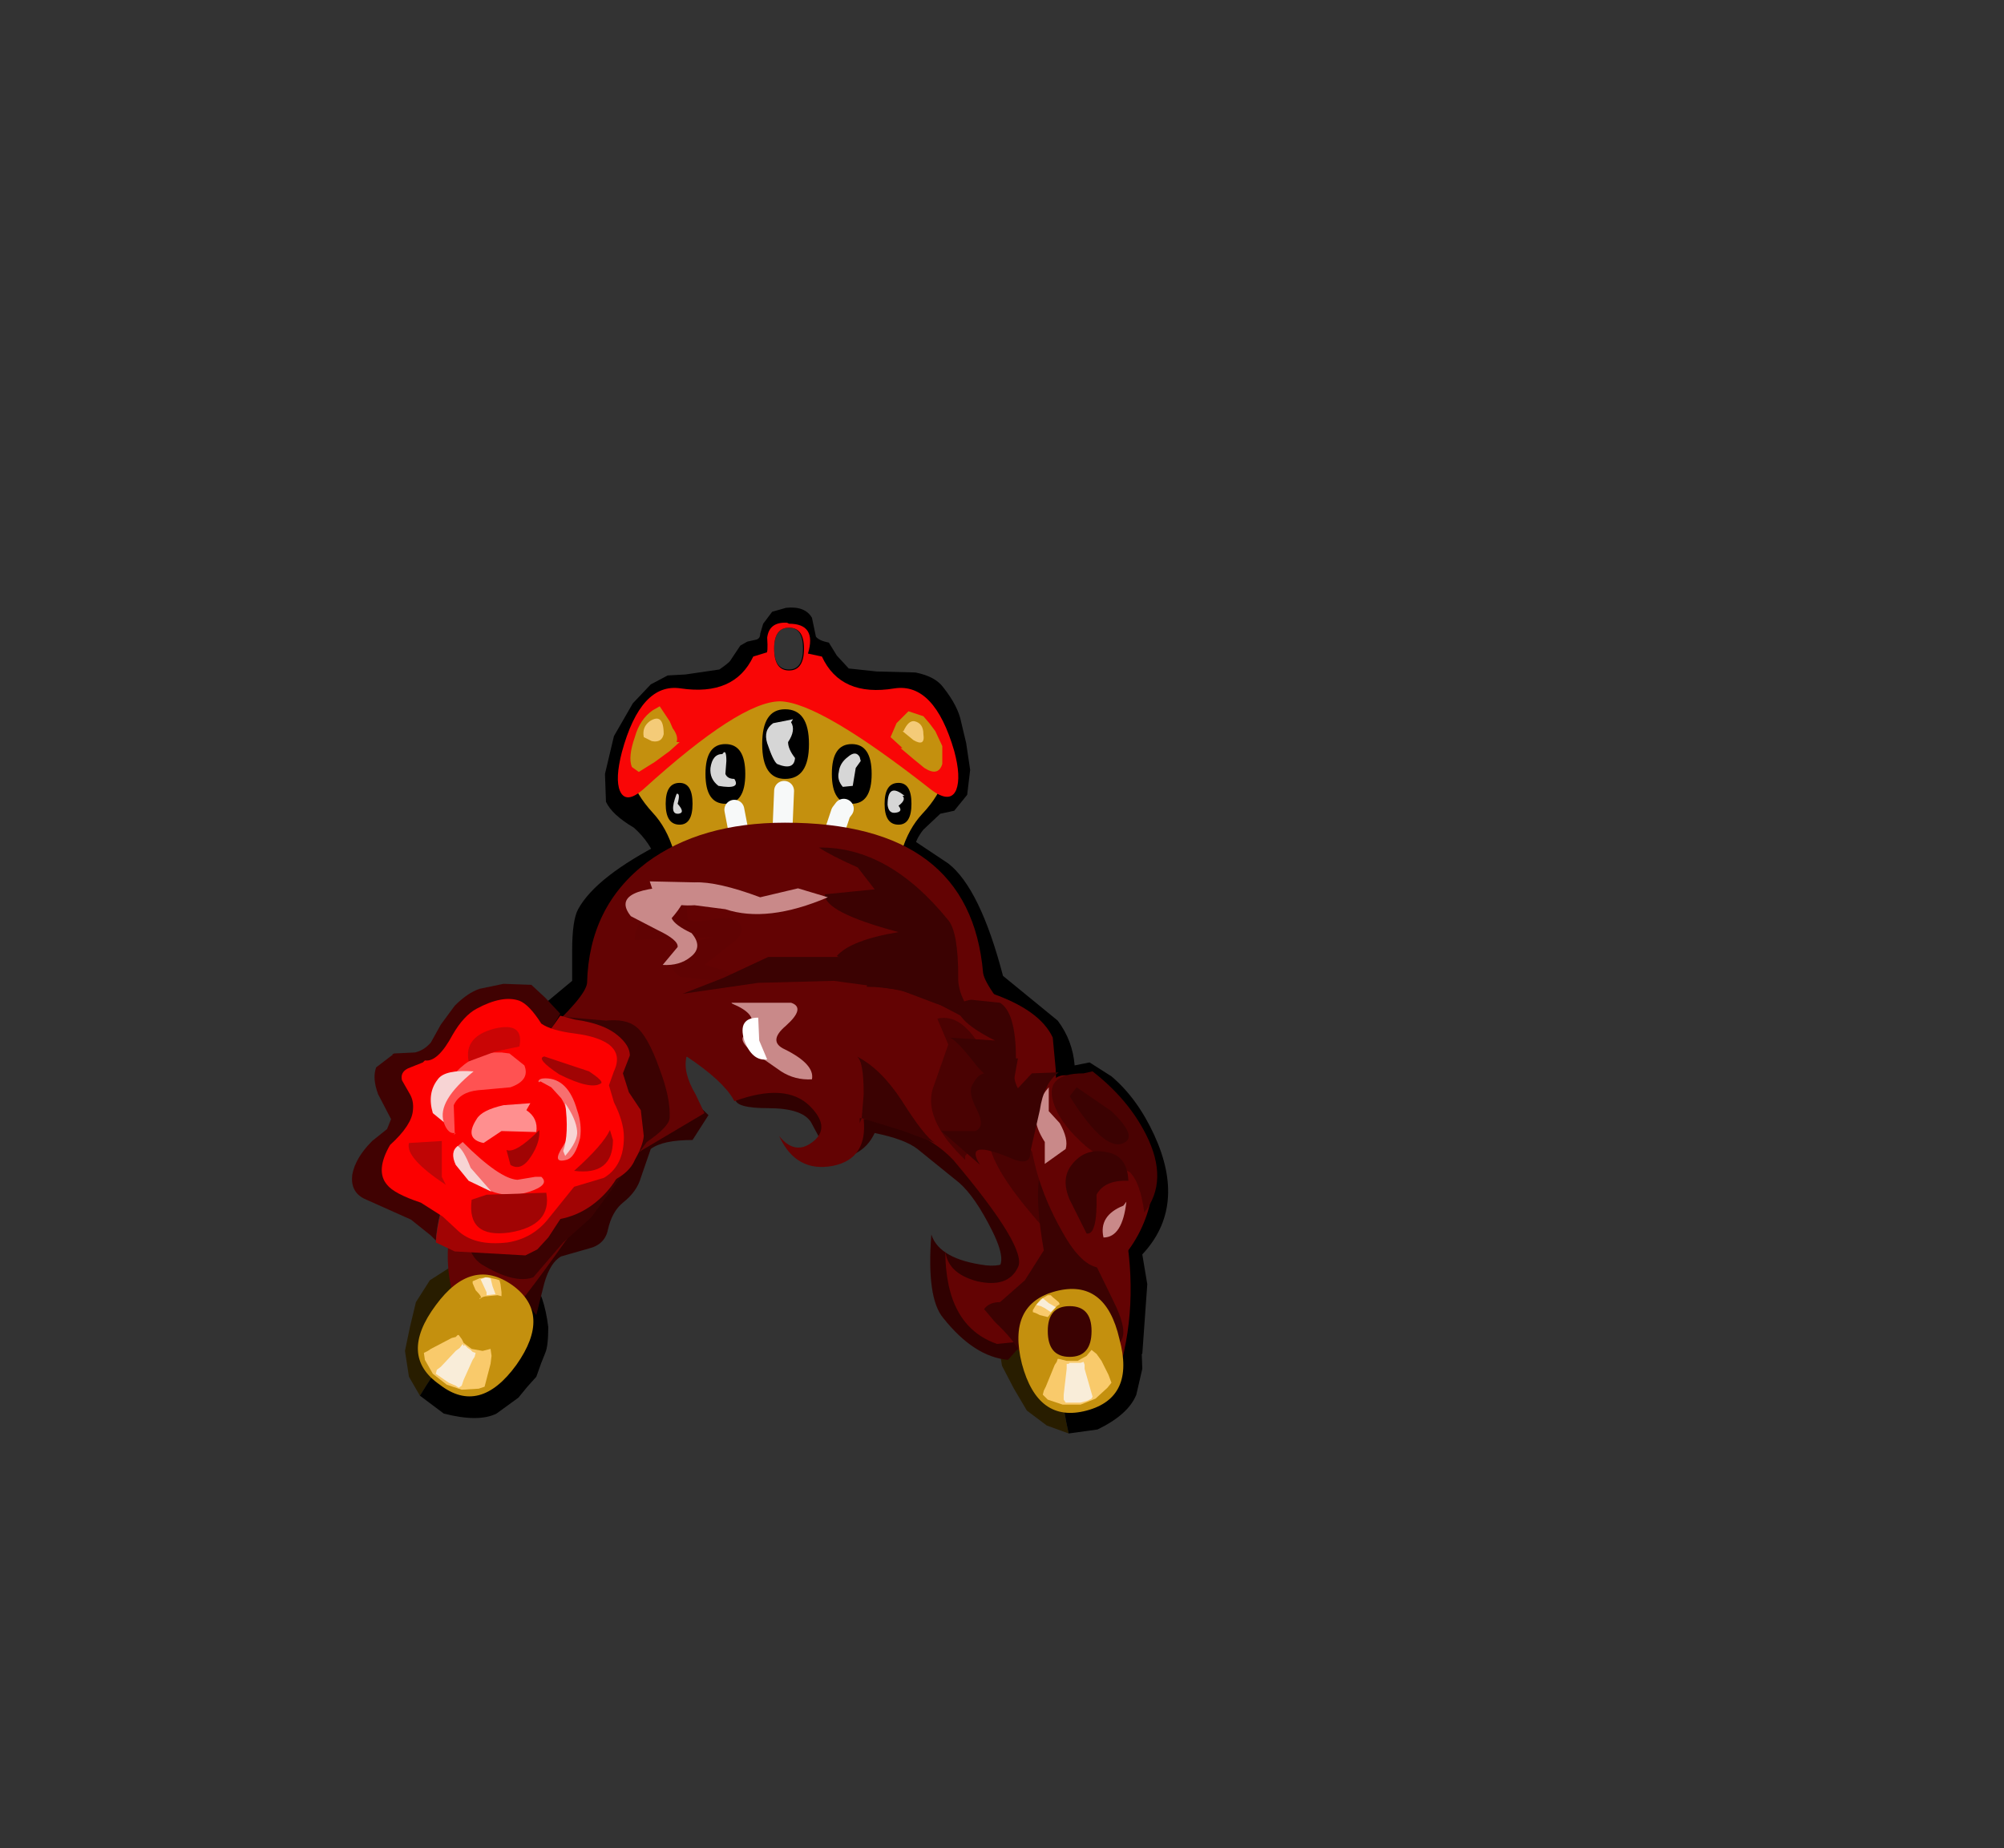 <svg xmlns="http://www.w3.org/2000/svg" xmlns:xlink="http://www.w3.org/1999/xlink" width="100.7" height="92.9"><rect width="100%" height="100%" fill="#333333" stroke="none"/><use xlink:href="#a" width="41" height="41.5" transform="translate(17.7 30.55)"/><defs><g id="a"><path fill-rule="evenodd" d="m27.7 11.35 2.25 1.5q1.6 1.25 2.75 5.65l2.75 2.25q.75 1 .85 2.25l.75-.15 1.1.7q1.3 1.1 2.15 2.95 1.65 3.6-.6 6l.25 1.5-.25 3.5h-.25l-6-8.4q-4-5.75-5-5.75-6.65-1.85-8-1.85-1.7 0-5 1.7l-2.15 2.05-4.35 2V20.5l2.1-1.75v-1.5q0-1.55.3-2.1.9-1.65 4.35-3.4 5.35-2.75 12-.4"/><path fill="#281d00" fill-rule="evenodd" d="M32.45 36.85q0-.55.4-1.45l.5-.7.25-.25.1-.4v.15l2.5-.85q-1.25 3.5-.2 8.15l-1.1-.4-1-.75-.65-1.1-.6-1.15-.2-1.25"/><path fill-rule="evenodd" d="M36.2 33.35h.05q1.1.2 2.15 1.25l.8 1.05.15.5.3.7.05 1.4-.3 1.3q-.4 1-1.95 1.75l-1.45.2q-1.05-4.65.2-8.15"/><path fill="#281d00" fill-rule="evenodd" d="m6.6 32.7 2.45 1.05Q5.95 35.4 3.4 39.6l-.55-.95-.2-1.3.25-1.2.3-1.25.7-1.1 1.25-.8.9-.15.35-.05q.2-.2.35-.2l-.15.1"/><path fill-rule="evenodd" d="M9.05 33.75q.6.8.8 2.4 0 .95-.15 1.3l-.2.5-.25.7-.45.5-.45.55-1.1.8q-.9.45-2.65 0l-1.2-.9q2.55-4.2 5.65-5.85m13.6-31.7q0-1.05-.7-1.05-.75 0-.75 1.05t.75 1.05q.7 0 .7-1.05M21.8 0q.95-.1 1.3.5l.2.95q.15.2.65.3l.4.65.6.65 1.4.15 1.95.05q1 .2 1.4.75.75.95.9 1.75l.25 1.05.2 1.35-.15 1.25-.65.8-.7.15-.85.8q-.4.5-.45.95l-.15 1.15L28 16l-.1.7-.2.8-.3.05-.5-.05-1.55-.45-2.05-.25-6.9-.05-.35.05-.25.1-.05-1.9-.15-1.05-.25-1.1q-.35-1.05-1.2-1.8-1.1-.65-1.4-1.3l-.05-1.4.45-1.9.95-1.65.9-.95.85-.45.9-.05 1.7-.25q.5-.35.55-.45l.5-.75.35-.2.45-.1q.2-.05.2-.3l.15-.5.45-.6.7-.2"/><path fill="#c4900e" fill-rule="evenodd" d="M17.1 9.85q0-1.05-.65-1.05-.7 0-.7 1.05t.7 1.05q.65 0 .65-1.05m1.65-3q-1 0-1 1.5t1 1.5q1 0 1-1.5t-1-1.5m5.35 1.5q0 1.5 1 1.5t1-1.5q0-1.5-1-1.5t-1 1.5m-2.35.25q1.2 0 1.2-1.75t-1.2-1.75q-1.15 0-1.15 1.75t1.15 1.75m5 1.25q0 1.05.7 1.05.65 0 .65-1.05t-.65-1.05q-.7 0-.7 1.05m.15-4.6q2.05-.3 2.75 1.45.7 1.85-1 3.65-1.4 1.5-1.4 4.65l-.05 2.15-5.45-.8v-.05l-5.2.8-.05-2.15q0-3.15-1.4-4.65-1.7-1.85-1-3.65.7-1.75 2.75-1.4 2.5.4 3.45-1.6l.6-.2q.25.25 1.15.3l.8-.25.6.2q.95 2 3.45 1.55"/><path fill="none" stroke="#f7f9f9" stroke-linecap="round" stroke-linejoin="round" d="m19.2 10.15.55 2.85m1.95-3.8-.15 3.6m3.15-2.7-.15.2-.85 2.55"/><path fill="#f90606" fill-rule="evenodd" d="m21.85.75.1.05q1.4 0 .95 1.5l.7.15q.95 2.05 3.65 1.6 2-.3 3 3.15.35 1.3.1 1.95-.3.7-1.25 0-5.6-4.4-7.6-4.45-2 0-6.85 4.4-.9.8-1.2.1-.25-.6.1-1.95.95-3.5 2.95-3.2 2.7.4 3.65-1.6l.65-.2q.1.05.05-.75.1-.8 1-.75m.85 1.3Q22.7 1 21.95 1t-.75 1.05q0 1.1.75 1.1t.75-1.1"/><path fill="#300101" fill-rule="evenodd" d="M32.95 37.8q-1.7-.15-3.25-2.1-.85-1-.6-4.2.4 1.25 2.75 1.55 1.9.2 1.9-2.15.2 1.15 1.35 3.25.05.8-.9 2.25l-1.25 1.4M14.5 28.65q-.2.7-.9 1.25-.55.45-.75 1.35-.15.75-.95.95l-1.4.4q-.55.3-.85 1.35l-.4 1.6L7.1 32.8q-.1-1.05 1.3-3.25.8-1.4 4.6-4.65 1.1-.9 1.6-.95l1.7.3q.6.25 1.6 1.25l-.8 1.25q-1.5 0-2.1.45l-.5 1.45"/><path fill="#300101" fill-rule="evenodd" d="M33.9 30.45q.45.75.3 2.2-.2 1.65-1.15 1.4l-1.05-.7q1.15-.05.15-2.05-.85-1.7-1.65-2.4l-2.1-1.7q-.65-.5-2.15-.8-.65 1.4-2.55 1.3l1.25-1.45.45-1.15q.4-.4 3 .55L30.55 27l1.5 1.45 1.85 2"/><path fill="#300101" fill-rule="evenodd" d="M21.55 22.85q1.85.25 3 1.9.65 1.05.5 1.4l-1.25 1.1-.75-1.4q-.45-.7-2.15-.7t-1.65-.5l.25-.15q-.25-.25.45-1.1.55-.7 1.6-.55"/><path fill="#630303" fill-rule="evenodd" d="M21.75 10.8q9.3 0 9.95 7.55.1.75 2.4 3.35l1.3 2.3 1.85 3.15q1.1 1.85 1.45 3.4.9 4.1-.15 7.75-.6-2.7-1.75-4.2l-.1.75q-.5 1.3-1.75 1.9L32.4 37q-2.6-.9-2.6-4.7.1 1.15 1.6 1.55 1.55.35 2.05-.7.5-.95-3.25-5.4-.9-.95-2.3-1.5-1.1-.45-2.2-.55.2 2-1.55 2.35-1.85.35-2.7-1.5.85 1.05 1.8.2.75-.7-.25-1.7-1.2-1.2-3.8-.25l-.05-.1q-.55-.95-2.35-2.15-.2.8.45 1.9l.45.95-2.95 1.75q-1.15.6-3.8 4.35-2.75 3.9-3.35 4.3l-.5-2.25-2.05.9q-1-3.5 2-8.9l2.3-3.85q2.4-2.15 2.45-2.85.1-3.85 3-6.05 2.7-2 6.95-2"/><path fill="#4a0202" fill-rule="evenodd" d="m36.15 32.1 1.6 1.85q-1.85-.6-2.8-2.55-2.4-2.65-2.85-4.1l.5-1q.7-.35 1.8 1.4.9 1.45 1.05 2.4.15 1.35.7 2m-5.35-4.35q-2.25-2.15-1.55-3.8l.7-2-.55-1.3q1.65-.4 3 3.2l.3 1.55-.65.7-1.25 1.45v.2"/><path fill="#3b0202" fill-rule="evenodd" d="m12 30.65-1.4 1.25-1.5 1.75Q8.15 34 6.5 33q-1.2-.8-.25-3.2l2.3-4.45 1.65-2.7.25-2.1 2.3.2q1-.1 1.5.3.6.45 1.2 2.15.55 1.45.5 2.45-.05.45-1.15 1.2l-2.8 3.8m24.7-.05q.45.75.65 2.4l.9 1.85q.65 1.3.45 1.85-.25.65-1.9 2.1l-1.45 1.25q-.2-.05-1.15-1.5l-.7-1.2q-.3-.6-1.2-1.45l-.55-.65q.25-.35.8-.35l1.25-1.1.95-1.5q-.4-2.3-.25-3.5.9-.1 2.2 1.8"/><path fill="#400202" fill-rule="evenodd" d="m6.4 19.15 1.2-.25 1.4.05.7.65.75.8q-.35.75-3.65 5.3-2.4 3.3-2.6 6.1l-.25-.25-1-.8L.6 29.7q-.7-.35-.6-1.2.15-.85 1-1.7l.75-.6.2-.5-.65-1.25q-.3-.8-.1-1.35l.85-.65H2l.1-.05 1.05-.05q.45-.1.8-.5l.5-.9.7-.95q.65-.65 1.25-.85"/><path fill="#a10404" fill-rule="evenodd" d="m13.95 22.5-.35.9.3.95.6.9.15 1.3q-.05.5-.45 1.2-.35.85-1.75 1.3l-1 .4-.75.9-.85 1.3-.55.6-.6.3-3.55-.2-.95-.45q.2-2.85 2.6-6.1l3.65-5.3.75.2q1.45.2 2.15.8.6.5.6 1"/><path fill="#a10404" fill-rule="evenodd" d="M13.85 26.55q0 1.75-1.25 3t-3 1.25q-1.75 0-3-1.25t-1.25-3q0-1.75 1.25-3t3-1.25q1.75 0 3 1.25t1.25 3"/><path fill="#fc0000" fill-rule="evenodd" d="M11.15 29.1 9.9 30.65q-.8 1.05-2.1 1.25-1.7.2-2.55-.65l-.7-.65-1.1-.7q-1.35-.45-1.7-.9-.6-.7.15-2 1.1-1 1.15-1.75.05-.45-.15-.8l-.4-.7q-.1-.4.3-.6l.75-.3.1-.1q.65.1 1.4-1.3.55-.95 1.2-1.3 1.3-.7 2.15-.4.5.2 1.1 1.15.5.35 1.7.5 1.15.15 1.7.55.65.5.25 1.35l-.25.7.25.85q.5 1 .5 1.75 0 1.45-1 2.05l-1.5.45"/><path fill="#ff5252" fill-rule="evenodd" d="m7.5 22.35.4.05.75.6q.3.75-.7 1.1l-1.65.15q-.9.1-1.2.75l.05 1.4h.05l-.1.1.05-.1h-.1q-.45-.05-.65-1.4-.2-.65.8-1.65.85-.9 1.95-1h.35"/><path fill="#ff8f8f" fill-rule="evenodd" d="m8.95 24.9-.2.35q.6.4.5 1.1L7.5 26.3l-.9.6q-1-.2-.35-1.2.25-.45 1.35-.7l1.35-.1"/><path fill="#f76f6f" fill-rule="evenodd" d="M11.3 25.25q.25.7.15 1.4-.25 1-.7 1.1-.75.2-.15-.7l.3-.55v-.6q-.1-.8-.4-1.25l-.5-.55-.55-.3-.05.05-.05-.05q.05-.15.35-.15 1.15 0 1.6 1.6m-6 2.35-.05-.5.3-.25q1.85 1.85 2.75 1.9l.9-.15h.3q.45.4-.6.75-1.4.45-2.6-.4l-.6-.45-.4-.9"/><path fill="#d6d6d6" fill-rule="evenodd" d="m22.15 5.6-.1.15q.25.4-.15 1 0 .35.35.8-.05.65-.9.3-.2-.15-.5-1.05-.2-.65.3-1l1-.2m3.35 1.9.05.2-.25.35-.15.9-.5.05q-.3-.35-.2-.75.05-.45.45-.75.4-.35.6 0m2.25 1.95h-.1q.2.2-.2.5.25.3-.15.35-.35.05-.4-.4 0-1.15.85-.45m-9.15-2.1q.2-.3.2.35l-.05.65q.1.25.45.25.35.55-.8.35-.45-.35-.4-.9.1-.7.6-.7m-2.3 2q.2-.05.05.5.4.45.05.5-.5.05-.1-1"/><path fill="#c4900e" fill-rule="evenodd" d="M38.55 36.75q.8 2.95-1.65 3.6-2.45.65-3.25-2.35-.75-3 1.7-3.65 2.5-.65 3.2 2.4m-2.5.9q1.1 0 1.1-1.3 0-1.25-1.1-1.25t-1.1 1.25q0 1.3 1.1 1.3m-27.8.4q-1.85 2.55-3.85 1-2.1-1.45-.2-4 1.8-2.45 3.85-1 2 1.45.2 4"/><path fill="#630303" fill-rule="evenodd" d="m35.8 29.35-3.75-10q2.5.85 3.15 2.25l.15 1.6q0 1.05.3 1.4.55.6 1.95 1.1 1 .6.35 1.95-.95 1.9-2.15 1.7"/><path fill="#630303" fill-rule="evenodd" d="M35.7 31.4q-1.8-3.15-1.7-6.25l.9-.5q.2-1.7 1.8-.9 1.2.6 2.1 1.7 2.4 2.8.7 6.05-1.85 3.4-3.8-.1"/><path fill="#4a0202" fill-rule="evenodd" d="m36.75 23.4.45-.1q1.8 1.4 2.7 3.2 1.15 2.3-.1 3.9-.2-1.55-.75-2.05-1.55-.75-2.2-1.3-1.2-1.05-1.55-2-.65-1.65 1.45-1.65"/><path fill="#a10404" fill-rule="evenodd" d="m6.75 29.5 3-.1q.3 1.65-1.85 2-2.15.3-1.9-1.65l.75-.25"/><path fill="#c90505" fill-rule="evenodd" d="M5.85 22.8q-.25-1.25 1.3-1.65 1.5-.35 1.25.9l-1.2.25-1.35.5"/><path fill="#a10404" fill-rule="evenodd" d="M7.75 27.25q.45.2 1.65-1 .05.6-.4 1.3-.5.8-1.05.45l-.2-.75m4.75-3.35q-.5.35-2.1-.45-1.2-.8-.75-.9l1.05.35 1.2.4q.75.5.6.6m.45 2.35.15.5q0 1.8-1.95 1.55 1.45-1.3 1.8-2.05"/><path fill="#bf0505" fill-rule="evenodd" d="M4.7 29q-2.05-1.35-1.85-2.1l1.65-.1v1.8l.2.4"/><path fill="#f7d4d4" fill-rule="evenodd" d="m4.6 25.85-.55-.45q-.3-1 .25-1.7.35-.5 1.8-.4-1.85 1.5-1.5 2.55m2.4 3.5-1.15-.55-.65-.8q-.3-.65.1-.95.3.2.65 1.1L7 29.35m3.6-2.05q.3-.85.1-2.4.55.8.6 1.4.05.5-.6 1.25l-.1-.25"/><path fill="#600303" fill-rule="evenodd" d="M14.2 16.7q-.05-.65.8-1.7l1.35-1.35.4.4.1 1.6q.25.2 1.35 0 1.05-.2 1.3.25.3.5-.6 1.1l-1.2.95q1.85.45 2.05.95l-3.25-.35q-.95-.6.1-1.35.8-.6 1.65-.65l-4.05.15"/><path fill="#c98989" fill-rule="evenodd" d="M34.8 27.95v-1.1q-.45-.7-.45-1.2 0-.8.65-1.55v1.2l.55.6q.45.8.3 1.3l-1.05.75m4.1 1.9q-.2 1.8-1.15 1.8-.25-1.1 1-1.6l.15-.2"/><path fill="#3b0202" fill-rule="evenodd" d="m25.85 19.05.1-.4-.05-.35-1.55-.8q.7-.8 3.1-1.2-3.75-1-3.7-1.9l2.5-.25-.85-1.1q-1.35-.6-1.95-1 3.5-.05 6.5 3.65.5.6.5 2.85-.05 1.15 1.3 2.6-1.7-.95-2.55-1.35-1.65-.75-3.35-.75"/><path fill="#3b0202" fill-rule="evenodd" d="m27.3 17.8 3.2 2.5q-.2-.15-1.15-.4l-1.85-.7-3.3-.45-3.8.1-3.8.55 2.05-.8 2.25-1.05h3.65l2.75.25m11.7 11q-1.2-.05-1.6.7.05 2.05-.5 1.95l-.85-1.7q-.45-1.05.1-1.75.65-.85 1.7-.65 1.1.15 1.15 1.45"/><path fill="#3b0202" fill-rule="evenodd" d="M33.35 22.65h.1l-.3 1.65q-.85-.25-1.75-1.25-1.15-1.5-1.45-1.45l2.35.15q-1.3-.65-1.7-1.2-.5-.7.5-.85l1.45.15q.8.5.8 2.8"/><path fill="#3b0202" fill-rule="evenodd" d="m31.55 28-1.95-1.7h1.7q.55-.2.05-1.15-.4-.8-.2-1.15.85-1.7 2.25 1.45 1.4 2.8-.1 2.3-2.65-1.15-1.75.25m4.85-3.9 1.75 1.2q1.25 1.2.7 1.55-.95.65-2.8-2.3l.35-.45"/><path fill="#f9ca6b" fill-rule="evenodd" d="m37.4 37.5.25.35.35.7.15.4-.2.25-.6.55-.75.3h-.9l-.75-.25-.25-.25.05-.2.1-.2.45-1.1.1-.15.05-.15h.05l.4.1h.55l.45-.25.25-.3.25.2m-2.45-2.95h.15l.1.1.3.25.05.1-.15.1-.25.3-.2.25-.4-.1-.2-.1-.15-.05v-.1l.15-.25.25-.3.35-.2"/><path fill="#f9edd9" fill-rule="evenodd" d="M36.05 37.95h.55l.15-.05.05.15v.2l.4 1.4-.05.1-.2.1-.35.1h-.75l-.1-.15v-.25l.15-1.3V38h.1l.05-.05m-.95-2.55-.3-.2-.2-.1-.2-.05V35l.3-.3.3.25.35.2-.25.25"/><path fill="#f9ca6b" fill-rule="evenodd" d="m6.55 37.35.4-.1.05.35-.05.4-.3 1.15-.3.1-.85.05-.75-.25-.7-.55-.4-.7-.05-.35.2-.1.15-.1L5 36.7l.2-.05.1-.1h.05l.15.2.1.2.4.3.55.1m-.5-3.4v-.1l.35-.15.4-.05.45.1.15.05.05.2.05.4v.2l-.2-.05-.5.05q-.25 0-.4.15v-.05q.2 0-.2-.4l-.15-.35"/><path fill="#f9edd9" fill-rule="evenodd" d="m5.95 37.3.1.1.15.05-.05.2-.1.15-.45 1-.1.3-.15.1-.15-.1-.35-.15-.65-.45.05-.2.2-.15.75-.8.2-.15.15-.2.05.1.05-.05.15.15.15.1m.5-3.55.25-.1.25.05.1.4.15.4-.45.05v-.15l-.3-.65"/><path fill="#c4900e" fill-rule="evenodd" d="m16.45 6.75-.5.45-.75.55-.8.5-.35-.25q-.2-.5.15-1.5.25-.9.9-1.35l.35-.2.5.75.15.35q.3.4.2.7h.15m12.25-1.3.3.35.3.4.35.75v.9q-.2.65-.9.2l-.55-.45-.65-.55h.1l-.6-.55.3-.7.6-.6.75.25"/><path fill="#f4cb78" fill-rule="evenodd" d="M27.7 6.2q.25-.55.55-.5.45.1.45.65.1.65-.5.3l-.55-.45h.05m-13.05.3q-.1-.5.3-.8.7-.45.7.65-.1.45-.6.35l-.4-.2"/><path fill="#3b0202" fill-rule="evenodd" d="M25.35 22.55q1.2.6 2.25 2.2 1.2 1.9 1.7 2.15l-1.6-.6-2.1-.65-.1.25v-.25h.1l.1-1.2q0-1.7-.35-1.9"/><path fill="#c98989" fill-rule="evenodd" d="m21.55 23.3-1.65-1.15q-.4-.4-.25-.6l.4-.55q.25-.6-.95-1.1l-.05-.05h3q.75.25-.25 1.15-.95.8-.05 1.2 1.5.75 1.35 1.5-.85.05-1.55-.4m.85-9.2 1.5.45q-3.05 1.3-5.15.6l-1.55-.2q-1.5.1-2.1-.75l-.15-.45 2.25.05q1.15-.05 3.3.75l1.9-.45"/><path fill="#fff" fill-rule="evenodd" d="M19.7 21.75q-.35-1.15.7-1.15l.05 1.15.4.95q-.75.1-1.15-.95"/><path fill="#c98989" fill-rule="evenodd" d="M15.35 16.2 14 15.5Q12.8 14 17 14l-.2.25q-.05.55-.75 1.35.15.35 1 .75.6.7-.05 1.2-.55.45-1.4.4l.75-.9q.05-.35-1-.85"/><path fill="#3b0202" fill-rule="evenodd" d="M33.3 22.25q-.2 1.3.15 1.9l.7-.75 1.35-.05q-.75.55-.95 1.9l-.5 2.2-1.4-2.25q-.65-1.2-.1-2.45l.75-.5"/></g></defs></svg>
